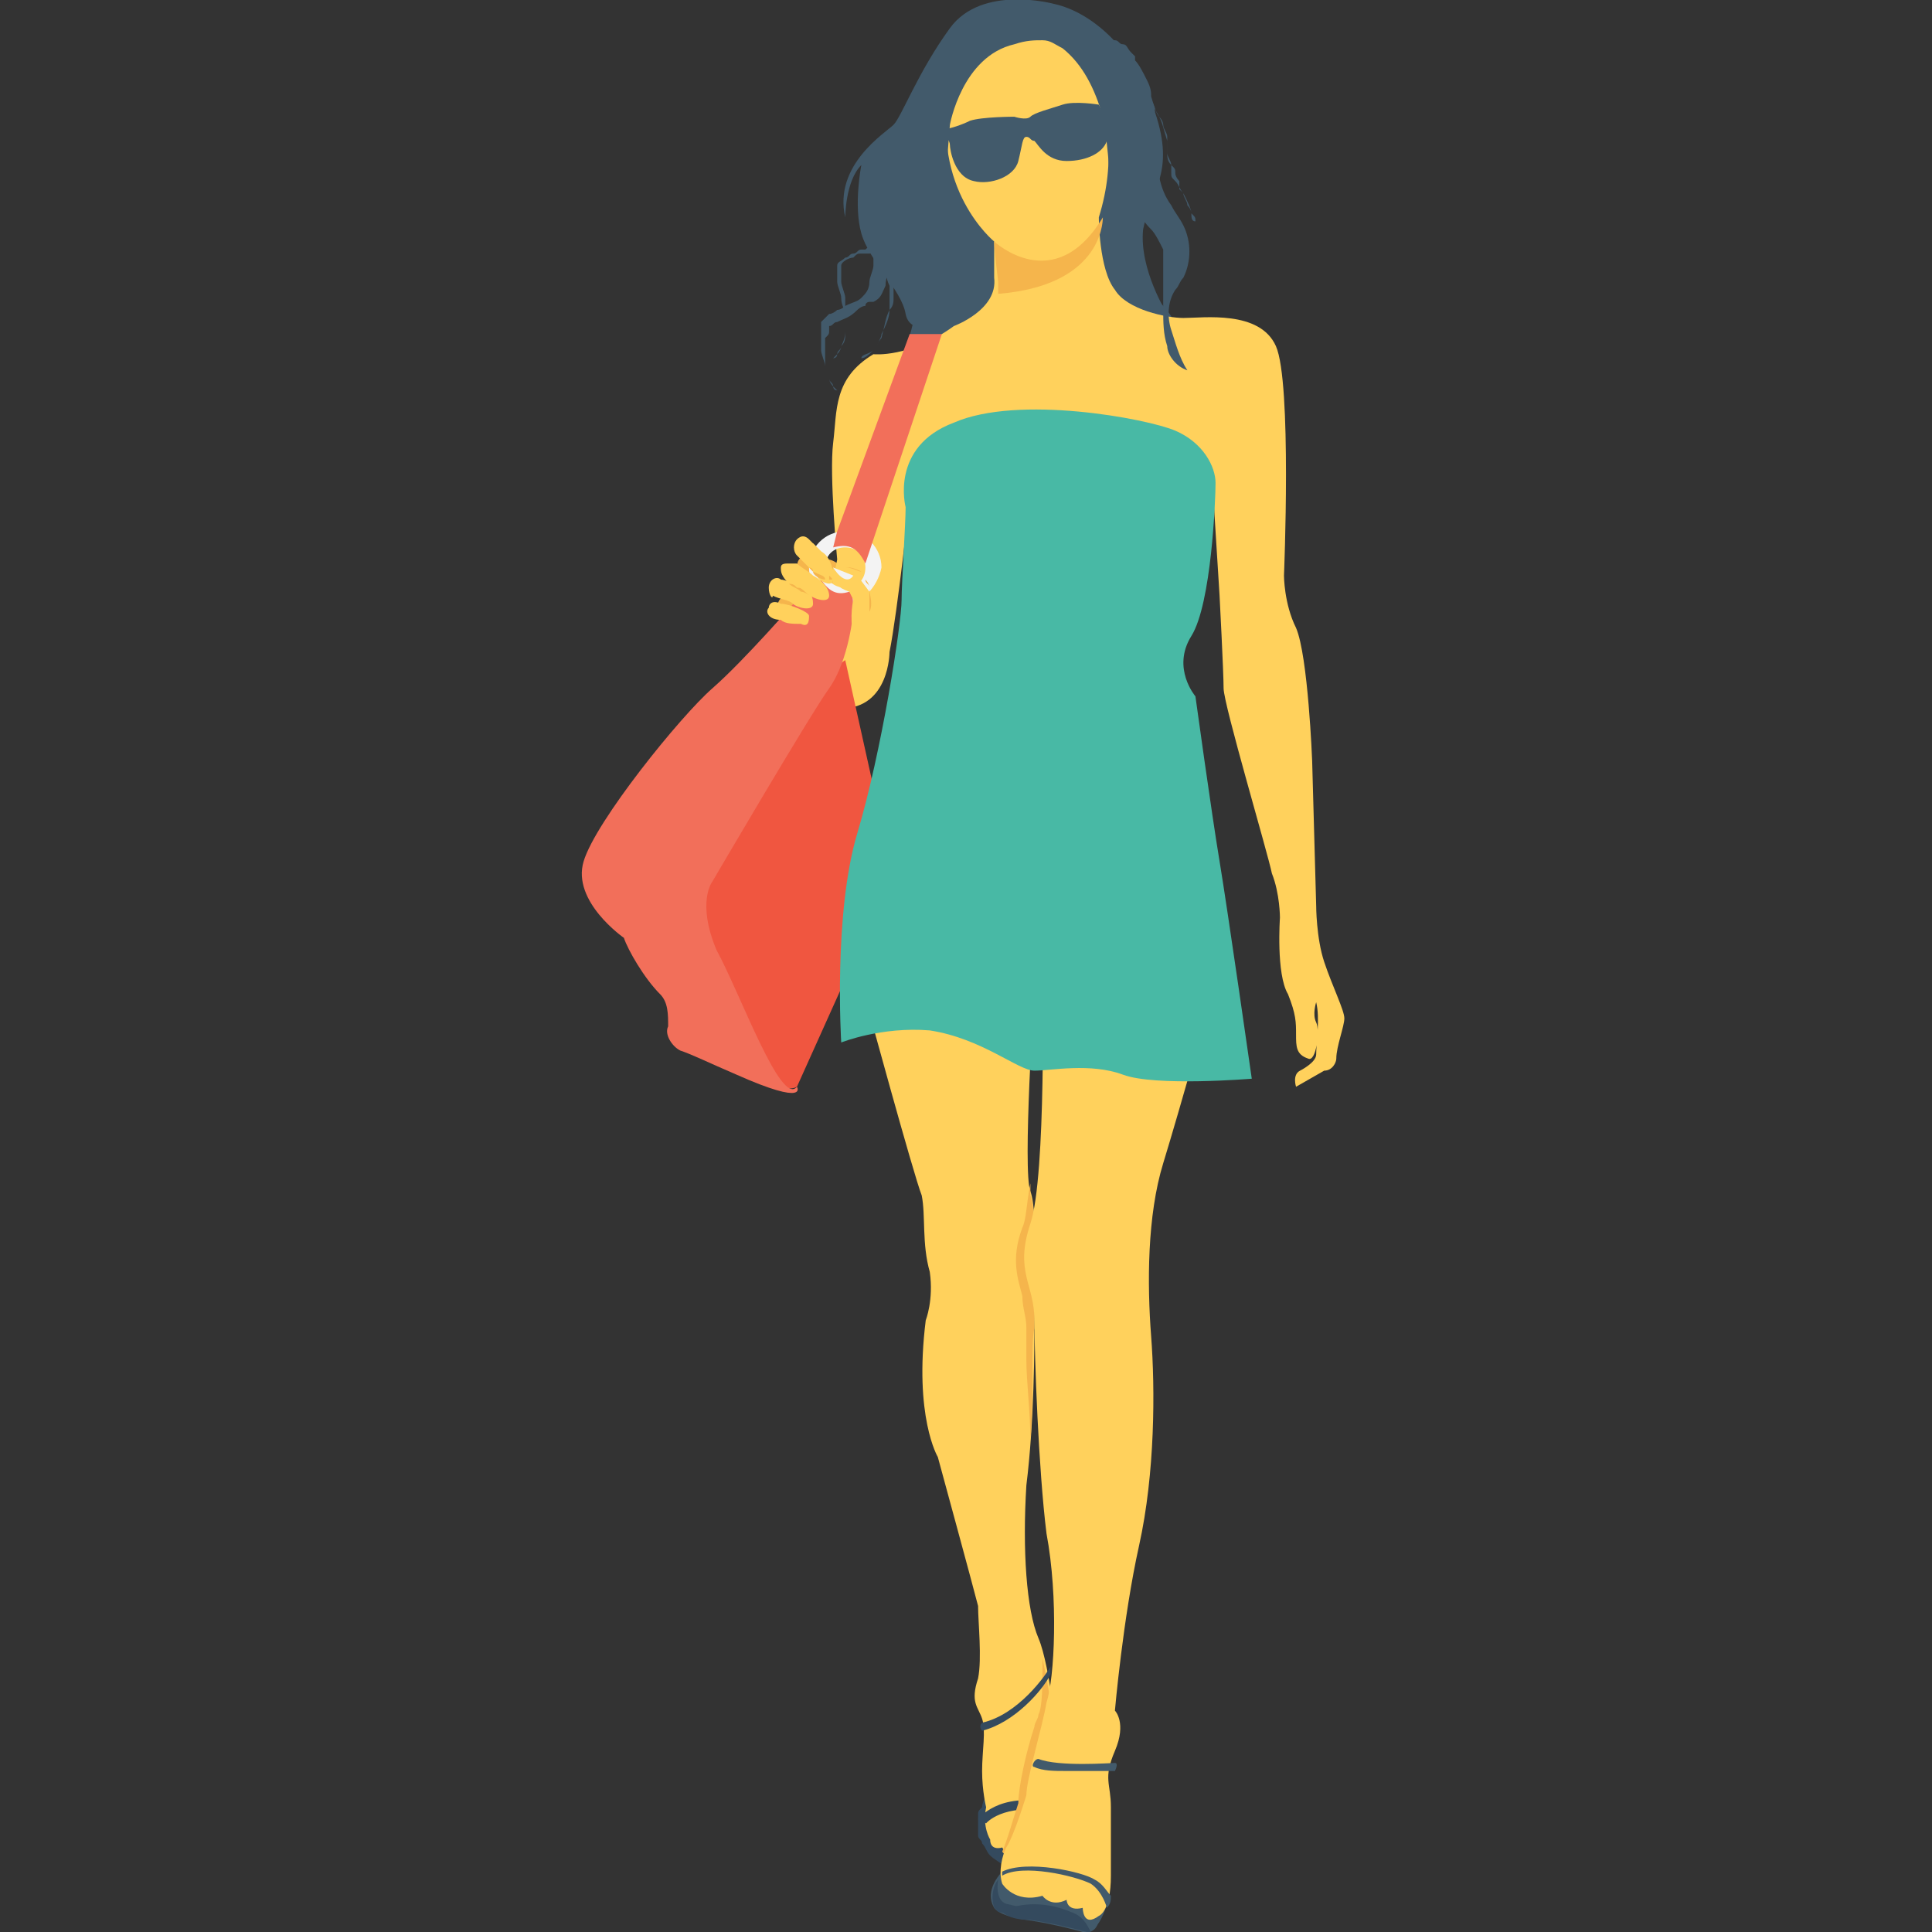 <?xml version="1.0" encoding="utf-8"?>
<!-- Generator: Adobe Illustrator 18.0.0, SVG Export Plug-In . SVG Version: 6.00 Build 0)  -->
<!DOCTYPE svg PUBLIC "-//W3C//DTD SVG 1.1//EN" "http://www.w3.org/Graphics/SVG/1.1/DTD/svg11.dtd">
<svg version="1.1" id="Layer_1" xmlns="http://www.w3.org/2000/svg" xmlns:xlink="http://www.w3.org/1999/xlink" x="0px" y="0px"
	 viewBox="0 0 48 48" enable-background="new 0 0 48 48" xml:space="preserve">
<rect x="0" y="0" width="48" height="48" fill="#333333" stroke="none"/>
<g>
	<g>
		<g>
			<g>
				<g>
					<g>
						<path fill="#F5B54C" d="M21.1,15.1c-0.2,0.6-0.7,0.9-1.1,0.8c-0.2-0.1-0.3-0.2-0.4-0.4c-0.2-0.1-0.3-0.2-0.3-0.4
							c0-0.1,0.1-0.3,0.2-0.3c0-0.1,0-0.1,0-0.2c0.1-0.2,0.2-0.4,0.3-0.5c0,0,0,0,0,0c0-0.2,0.1-0.3,0.3-0.3c0.1,0,0.1,0,0.2,0.1
							c0.1,0,0.2,0,0.3,0C21,14,21.2,14.5,21.1,15.1z"/>
					</g>
				</g>
			</g>
			<g>
				<g>
					<g>
						<g>
							<path fill="#425A6B" d="M27.1,47.8l0.1,0.1c0,0,0.2-0.2,0.3-0.6c0.1-0.4-0.7-0.5-0.7-0.5L27.1,47.8z"/>
						</g>
					</g>
				</g>
				<g>
					<g>
						<g>
							<g>
								<path fill="#425A6B" d="M27.3,47.6l-1.3-1.3l-1,0.1c0,0-0.6,0.5-0.3,1c0,0,0.1,0.2,0.8,0.3c0.7,0.1,1.4,0.3,1.4,0.3
									S27.3,48.1,27.3,47.6z"/>
							</g>
						</g>
					</g>
					<g>
						<g>
							<g>
								<path fill="#344A5E" d="M24.9,47.5c0.1,0.1,0.3,0.2,0.7,0.2c0.7,0.1,1.4,0.3,1.4,0.3s0.1,0,0.1,0c-0.1-0.2-0.2-0.4-0.5-0.5
									C25.9,47.2,25.2,47.3,24.9,47.5z"/>
							</g>
						</g>
					</g>
				</g>
				<g>
					<g>
						<g>
							<path fill="#344A5E" d="M24.7,47.4c0,0,0,0,0.1,0.1h0l0.5,0.1l0.2-0.2c0,0-0.1,0-0.5-0.1c-0.3-0.1-0.2-0.6-0.2-0.6h0
								C24.7,46.8,24.6,47.1,24.7,47.4z"/>
						</g>
					</g>
				</g>
			</g>
			<g>
				<g>
					<g>
						<path fill="#344A5E" d="M26,46.5C26,46.5,26,46.5,26,46.5c-0.2,0-0.4,0-0.6,0c-0.1,0-0.1,0-0.2,0c-0.1,0-0.2-0.1-0.2-0.1
							c-0.1-0.1-0.3-0.2-0.4-0.3c-0.1-0.1-0.1-0.2-0.2-0.3c0-0.1-0.1-0.1-0.1-0.2c0-0.1,0-0.2,0-0.3c0-0.1,0-0.1,0-0.2
							c0-0.1,0-0.1,0.1-0.2c0-0.1,0.1-0.3,0.1-0.4c0,0,0,0,0,0c0,0,0.1,0,0.1,0c0.3,0.1,0.5,0.3,0.8,0.4c0.2,0.1,0.4,0.2,0.6,0.4
							c0,0.1,0.1,0.1,0.1,0.2c0,0.1,0.1,0.2,0.1,0.3c0,0.1,0,0.2,0,0.2"/>
					</g>
				</g>
			</g>
			<g>
				<g>
					<g>
						<path fill="#FFD15C" d="M25.7,24.6c0,0-0.3,4.5-0.1,5c0.2,0.5,0.1,2.8,0.1,3.3s0,2.4-0.2,4c-0.1,1.6,0,3.1,0.3,3.8
							c0.3,0.7,0.5,2.8,0.5,2.8l0,3.1L25.3,46c0,0-0.3,0.1-0.4-0.1c0,0-0.3,0.1-0.3-0.2c0,0-0.2-0.3-0.1-0.8c0,0-0.1-0.4-0.1-0.9
							c0-0.5,0.1-1,0-1.3c-0.1-0.3-0.3-0.4-0.1-1c0.1-0.5,0-1.4,0-1.8c-0.1-0.4-1-3.7-1-3.7s-0.6-1-0.3-3.4c0,0,0.2-0.5,0.1-1.2
							c-0.2-0.7-0.1-1.4-0.2-1.9c-0.2-0.5-1.4-4.9-1.4-4.9L25.7,24.6z"/>
					</g>
				</g>
			</g>
			<g>
				<g>
					<g>
						<g>
							<path fill="#344A5E" d="M24.5,45.3l-0.2-0.1c0,0,0.5-0.7,1.8-0.4l0,0.2C24.9,44.8,24.5,45.3,24.5,45.3z"/>
						</g>
					</g>
				</g>
			</g>
			<g>
				<g>
					<path fill="#F5B54C" d="M25.6,29.4c0,0.1,0,0.2,0,0.3c0.2,0.5,0.1,2.8,0.1,3.3c-0.1,0.4,0,1.6-0.1,2.8c0-0.7-0.1-1.5-0.1-2
						c0-0.3,0-0.6,0-0.8c0-0.3-0.1-0.5-0.1-0.8c-0.1-0.4-0.3-0.9,0-1.7C25.5,30.3,25.5,29.9,25.6,29.4z"/>
				</g>
			</g>
			<g>
				<g>
					<path fill="#F5B54C" d="M24.9,46C24.9,46,24.9,46,24.9,46c0.1-0.2,0.3-0.9,0.4-1.2c0-0.4,0.2-1.3,0.4-1.9
						c0-0.1,0.1-0.2,0.1-0.3c0.1-0.2,0.1-0.7,0.1-1.4c0.2,0.9,0.4,2.4,0.4,2.4l0,3.1L25.3,46C25.3,46,25,46.2,24.9,46z"/>
				</g>
			</g>
			<g>
				<g>
					<g>
						<path fill="#FFD15C" d="M25.9,24.3c0,0,0.1,4.9-0.3,6.1c-0.4,1.2,0.1,1.5,0.1,2.4c0,0.9,0.1,3.7,0.3,5.3
							c0.3,1.6,0.2,3.6,0,4.2c-0.1,0.6-0.5,1.9-0.5,2.3c0,0-0.3,1-0.5,1.3c-0.1,0.2-0.2,0.6-0.1,0.9c0,0,0.3,0.5,1,0.3
							c0,0,0.2,0.3,0.6,0.1c0,0,0,0.3,0.4,0.2c0,0,0,0.5,0.4,0.2c0,0,0.3-0.1,0.3-1c0,0,0-1,0-1.7c0-0.6-0.2-0.7,0.1-1.4
							c0.3-0.7,0-1,0-1s0.2-2.3,0.6-4.1c0.4-1.8,0.4-3.9,0.3-5.2c-0.1-1.3-0.1-3,0.3-4.3c0.4-1.3,1.3-4.5,1.3-4.5
							S26.2,23.9,25.9,24.3z"/>
					</g>
				</g>
			</g>
			<g>
				<g>
					<g>
						<g>
							<g>
								<path fill="#425A6B" d="M24.9,46.6c0.5-0.3,1.8,0,2.2,0.2c0.3,0.2,0.4,0.6,0.4,0.6c0.1-0.1,0.1-0.2,0.1-0.3
									c-0.1-0.1-0.2-0.3-0.4-0.4c-0.3-0.2-1.7-0.5-2.3-0.2C24.9,46.5,24.9,46.6,24.9,46.6z"/>
							</g>
						</g>
					</g>
					<g>
						<g>
							<path fill="#344A5E" d="M24.9,46.5"/>
						</g>
					</g>
				</g>
			</g>
			<g>
				<g>
					<g>
						<g>
							<path fill="#344A5E" d="M24.4,43c0.8-0.2,1.5-1,1.7-1.4c0-0.1,0-0.2,0-0.2c-0.1,0.2-0.8,1.2-1.7,1.4
								C24.3,42.9,24.4,43,24.4,43z"/>
						</g>
					</g>
				</g>
			</g>
			<g>
				<g>
					<g>
						<g>
							<g>
								<g>
									<path fill="#425A6B" d="M25.7,43.9c0.2,0.1,0.5,0.1,0.8,0.1c0.1,0,0.2,0,0.4,0c0,0,0.5,0,0.8,0c0,0,0.1-0.2,0-0.2
										c-0.1,0-1.4,0.1-1.9-0.1C25.7,43.7,25.6,43.9,25.7,43.9z"/>
								</g>
							</g>
						</g>
						<g>
							<g>
								<path fill="#425A6B" d="M27.6,44"/>
							</g>
						</g>
					</g>
					<g>
						<g>
							<path fill="#425A6B" d="M27.6,44"/>
						</g>
					</g>
				</g>
			</g>
			<g>
				<g>
					<g>
						<g>
							<path fill="#425A6B" d="M27.5,2.5c0,0-2,4.5,0.3,6.1c2.3,1.5,1.6-0.5,1.1-1c-0.5-0.5-1.1-2.3-1-3.7C28,2.4,27.5,2.5,27.5,2.5
								z"/>
						</g>
					</g>
				</g>
				<g>
					<g>
						<g>
							<path fill="#425A6B" d="M23,4.3c0,0,0,3.6-0.6,4.5c-0.6,1,0.8,1.3,1.3,1.2c0.5-0.1,2.7-0.3,2.7-1.2s-0.8-4.1-0.9-4.2
								c-0.1-0.1-1.2-3.5-1.2-3.5L23,4.3z"/>
						</g>
					</g>
				</g>
				<g>
					<g>
						<g>
							<path fill="#FFD15C" d="M26.3,0.9c0,0,1.9,1.6,1,4.5c0,0,0,1.3,0.4,1.8c0.3,0.5,1.3,0.7,1.7,0.7c0.5,0,1.9-0.2,2.3,0.7
								c0.4,0.9,0.2,5.7,0.2,5.7s0,0.7,0.3,1.3c0.3,0.7,0.4,3.3,0.4,3.3l0.1,3.6c0,0,0,0.8,0.2,1.4c0.2,0.6,0.5,1.2,0.5,1.4
								c0,0.2-0.2,0.7-0.2,1c0,0.1-0.1,0.3-0.3,0.3L32.2,27c0,0-0.1-0.3,0.1-0.4c0,0,0.4-0.2,0.4-0.4c0-0.3,0.1-0.9,0-1.3
								c0,0-0.1,0.3,0,0.5c0.1,0.2,0,1-0.2,0.9c-0.3-0.1-0.3-0.3-0.3-0.6c0-0.3,0-0.5-0.2-1c-0.3-0.5-0.2-1.9-0.2-1.9s0-0.6-0.2-1.1
								c-0.1-0.5-1.2-4.2-1.2-4.6c0-0.4-0.1-2.3-0.1-2.3l-0.2-3.2l-7.5,0.8c0,0-0.3,2.8-0.5,3.8c0,0,0,1.4-1.2,1.4l-0.5-1.7l0.4-2
								c0,0-0.2-2.1-0.1-2.9c0.1-0.8,0-1.6,1-2.2c0,0,0.9,0.1,2-0.7c0,0,1.1-0.4,1-1.2C24.7,6.2,24.7,6,24.7,6s-1.6-1.3-1.1-3.8
								C24-0.4,26.3,0.9,26.3,0.9z"/>
						</g>
					</g>
				</g>
				<g>
					<g>
						<g>
							<path fill="#F5B54C" d="M20.6,14.1C20.6,14.1,20.6,14.1,20.6,14.1c0,0.1,0,0.1,0,0.1c0,0,0,0,0,0.1l0,0l0,0c0,0,0,0,0,0
								c0,0,0,0,0,0c0,0,0,0,0,0c0,0,0,0,0,0c0,0,0,0,0,0l0,0c0,0,0,0,0,0l0,0l0,0c0,0,0,0,0,0c0,0,0.1,0,0.1,0l0,0l0,0
								c0,0,0,0.1,0.1,0.1c0,0,0,0.1,0.1,0.1c0,0,0-0.1-0.1-0.1c0,0,0-0.1-0.1-0.1l0,0c0,0-0.1,0-0.1,0c0,0,0,0,0,0c0,0,0,0,0,0l0,0
								c0,0,0,0,0,0l0,0c0,0,0,0,0,0c0,0,0,0,0,0c0,0,0,0,0,0c0,0,0,0,0-0.1c0,0,0,0,0-0.1l0,0l0,0c0,0,0,0,0-0.1
								C20.6,14.2,20.6,14.2,20.6,14.1C20.6,14.1,20.6,14.1,20.6,14.1z"/>
						</g>
					</g>
				</g>
				<g>
					<g>
						<g>
							<g>
								<path fill="#425A6B" d="M28.8,3.6c-0.1,0.5,0,1.1,0.3,1.5c0.1,0.2,0.2,0.3,0.3,0.5c0.2,0.4,0.2,0.9,0,1.3
									c-0.1,0.1-0.1,0.2-0.2,0.3c-0.2,0.3-0.2,0.7-0.1,1c0.1,0.3,0.2,0.7,0.4,1c-0.3-0.1-0.5-0.4-0.5-0.6
									c-0.1-0.3-0.1-0.6-0.1-0.9c0-0.3,0-0.7,0-1c0-0.2,0-0.3,0-0.5c-0.1-0.2-0.2-0.4-0.3-0.5c-0.2-0.2-0.4-0.5-0.5-0.7
									c-0.2-0.3-0.3-0.6-0.3-0.9L28.8,3.6z"/>
							</g>
						</g>
					</g>
					<g>
						<g>
							<g>
								<path fill="#425A6B" d="M26.4,1.2c-0.2-0.1-0.3-0.2-0.5-0.2c-0.2,0-0.4,0-0.7,0.1c-1.3,0.3-1.6,2-1.6,2l-0.4,5
									c0,0-0.6,0.2-0.7-0.3c-0.1-0.6-0.9-1.3-1.1-2c-0.2-0.7,0-1.7,0-1.7C21,4.5,21,5.4,21,5.4c-0.3-1.3,1-2.1,1.2-2.3
									c0.2-0.2,0.6-1.3,1.4-2.4c0.8-1.1,2.6-0.6,2.6-0.6c0.9,0.2,2,1.1,2.5,2.7c0.5,1.5-0.1,1.9-0.3,2.9c-0.1,1,0.6,2.1,0.6,2.1
									s-0.4-0.2-0.9-0.9c-0.5-0.7-0.5-3.1-0.7-4C27.2,2.2,26.9,1.6,26.4,1.2z"/>
							</g>
						</g>
					</g>
					<g>
						<g>
							<g>
								<g>
									<path fill="#425A6B" d="M22.3,5.1C22.3,5.1,22.3,5.1,22.3,5.1c0,0.1,0,0.1,0,0.1c0,0,0,0.1,0,0.1c0,0,0,0.1,0,0.1
										c0,0,0,0.1,0,0.1c0,0.1-0.1,0.2-0.1,0.3C22,5.9,22,6,21.9,6.1c-0.1,0.1-0.2,0.2-0.3,0.2c0,0,0,0,0,0c0,0,0,0-0.1,0
										c0,0-0.1,0-0.1,0c-0.1,0-0.1,0-0.2,0.1c-0.1,0-0.3,0.1-0.3,0.2c0,0.1,0,0.1,0,0.2l0,0l0,0l0,0c0,0,0,0,0,0.1
										c0,0,0,0.1,0,0.1c0,0.1,0.1,0.3,0.1,0.4C21,7.6,21,7.7,21,7.9c0,0.1,0,0.1,0,0.2c0,0.1,0,0.1,0,0.2c0,0.1,0,0.2-0.1,0.3
										c0,0.1-0.1,0.1-0.1,0.2c0,0-0.1,0.1-0.1,0.1c0,0,0,0,0,0s0,0,0,0c0,0,0.1,0,0.1-0.1c0,0,0.1-0.1,0.1-0.2
										C21,8.4,21,8.3,21,8.2c0-0.1,0-0.1,0-0.2c0-0.1,0-0.1,0-0.2c0-0.1-0.1-0.2-0.1-0.4c0-0.1-0.1-0.3-0.1-0.4c0,0,0-0.1,0-0.1
										c0,0,0,0,0-0.1l0,0l0,0c0,0,0,0,0,0c0-0.1,0-0.2,0-0.2c0-0.1,0.1-0.1,0.2-0.2c0.1,0,0.1-0.1,0.2-0.1c0.1,0,0.1-0.1,0.2-0.1
										c0,0,0.1,0,0.1,0c0,0,0,0,0,0l0,0c0.1-0.1,0.2-0.1,0.3-0.2c0.1-0.1,0.1-0.2,0.2-0.3C22,5.6,22,5.6,22,5.5c0,0,0-0.1,0-0.1
										c0,0,0-0.1,0-0.1c0,0,0-0.1,0-0.1c0,0,0,0,0-0.1c0,0,0-0.1,0-0.1L22.3,5.1z"/>
								</g>
							</g>
						</g>
						<g>
							<g>
								<g>
									<path fill="#425A6B" d="M22.1,5.4c0,0,0,0.1,0,0.2c0,0.1,0,0.4,0,0.6c0,0.1,0,0.3,0,0.4c0,0.1-0.1,0.3-0.1,0.5
										c-0.1,0.2-0.1,0.3-0.3,0.4c0,0,0,0-0.1,0l0,0l0,0c0,0-0.1,0-0.1,0.1c-0.1,0-0.2,0.1-0.2,0.1C21.1,7.9,21,7.9,20.8,8
										c-0.1,0-0.1,0.1-0.2,0.1c0,0,0,0,0,0l0,0c0,0,0,0,0,0c0,0,0,0.1,0,0.1c0,0.1,0,0.1-0.1,0.2c0,0,0,0,0,0.1c0,0,0,0,0,0.1
										c0,0,0,0.1,0,0.1c0,0.1,0,0.3,0,0.4c0,0.1,0.1,0.2,0.1,0.3c0,0.1,0.1,0.2,0.1,0.2c0,0,0,0.1,0.1,0.1c0,0,0,0,0,0
										c0,0,0,0,0,0c0,0,0,0,0,0s0,0,0,0c0,0,0,0,0,0c0,0,0,0,0,0c0,0,0,0-0.1-0.1c0-0.1-0.1-0.1-0.1-0.2c0-0.1-0.1-0.2-0.1-0.3
										c0-0.1-0.1-0.3-0.1-0.4c0,0,0-0.1,0-0.1c0,0,0,0,0-0.1c0,0,0,0,0-0.1c0-0.1,0-0.2,0-0.2c0,0,0-0.1,0-0.1c0,0,0,0,0,0l0,0
										c0,0,0,0,0-0.1c0.1-0.1,0.1-0.1,0.2-0.2c0.1,0,0.2-0.1,0.2-0.1c0.1,0,0.2-0.1,0.2-0.1c0.2-0.1,0.3-0.1,0.4-0.2
										c0.1-0.1,0.2-0.2,0.2-0.4c0-0.1,0.1-0.3,0.1-0.4c0-0.1,0-0.3,0-0.4c0-0.2,0-0.4-0.1-0.6c0-0.1,0-0.2,0-0.2L22.1,5.4z"/>
								</g>
							</g>
						</g>
						<g>
							<g>
								<g>
									<path fill="#425A6B" d="M22.2,6c0,0,0,0.2,0,0.5c0,0.2,0,0.3,0,0.5c0,0,0,0.1,0,0.2c0,0,0,0.1,0,0.1c0,0,0,0.1,0,0.1
										c0,0.1,0,0.2-0.1,0.3c0,0.2-0.1,0.4-0.2,0.6c0,0.1-0.1,0.2-0.1,0.3l0,0l0,0l0,0l0,0c0,0,0,0,0,0c0,0-0.1,0.1-0.1,0.1
										c-0.1,0.1-0.3,0.1-0.3,0.2c0,0-0.1,0-0.1,0c0,0,0,0,0,0s0,0,0,0c0,0,0.1,0,0.1,0c0.1,0,0.2-0.1,0.3-0.2
										c0,0,0.1-0.1,0.1-0.1c0,0,0,0,0,0c0,0,0,0,0,0l0,0c0,0,0,0,0,0l0,0l0,0c0-0.1,0.1-0.2,0.1-0.2C22,8,22,7.9,22.1,7.7
										c0-0.1,0-0.2,0-0.3c0,0,0,0,0-0.1c0,0,0,0,0-0.1c0,0,0-0.1,0-0.1C22,6.9,22,6.7,22,6.6c-0.1-0.3-0.1-0.5-0.1-0.5L22.2,6z"
										/>
								</g>
							</g>
						</g>
						<g>
							<g>
								<g>
									<path fill="#425A6B" d="M27.1,0.8c0,0,0,0,0.1,0c0.1,0,0.2,0.1,0.3,0.1C27.6,1,27.6,1,27.7,1c0.1,0,0.1,0.1,0.2,0.1
										c0.1,0,0.1,0.1,0.2,0.2c0,0,0.1,0.1,0.1,0.1l0,0.1l0,0l0,0l0,0l0,0l0,0c0.1,0.1,0.2,0.3,0.3,0.5c0.1,0.2,0.1,0.3,0.1,0.4
										c0.1,0.3,0.1,0.4,0.1,0.4s-0.1-0.2-0.2-0.4c0-0.1-0.1-0.3-0.2-0.4c0-0.1-0.1-0.2-0.1-0.2c0-0.1-0.1-0.1-0.1-0.2l0,0l0,0
										l0,0l0,0l0,0l0,0c0,0-0.1-0.1-0.1-0.1c-0.1-0.1-0.1-0.1-0.2-0.1c-0.1,0-0.1-0.1-0.2-0.1c-0.1,0-0.1-0.1-0.2-0.1
										C27.3,1,27.2,1,27.2,1c-0.1,0-0.1,0-0.1,0L27.1,0.8z"/>
								</g>
							</g>
						</g>
						<g>
							<g>
								<g>
									<path fill="#425A6B" d="M28.5,2.4c0,0,0,0.1,0.1,0.1c0,0.1,0.1,0.2,0.2,0.4c0.1,0.2,0.1,0.3,0.2,0.6c0,0.1,0,0.2,0,0.3
										c0,0.1,0,0.2,0.1,0.3c0,0.1,0,0.1,0,0.2c0,0.1,0,0.1,0.1,0.2c0.1,0.1,0.1,0.2,0.2,0.3c0.1,0.2,0.2,0.4,0.2,0.5
										c0,0.1,0,0.2,0.1,0.2c0,0.1,0,0.1,0,0.2c0,0,0,0.1,0,0.1c0,0,0,0,0,0s0,0,0,0c0,0,0-0.1,0-0.1c0,0,0-0.1,0-0.2
										c0-0.1,0-0.1-0.1-0.2c0-0.1-0.1-0.2-0.1-0.2c0-0.1-0.1-0.2-0.1-0.3c0,0-0.1-0.1-0.1-0.1c0,0,0,0,0-0.1c0,0,0,0,0-0.1
										c0,0-0.1-0.1-0.1-0.2c0-0.1,0-0.1-0.1-0.2c0-0.1-0.1-0.2-0.1-0.3c0-0.1,0-0.1,0-0.2c0,0,0-0.1,0-0.1c0,0,0-0.1,0-0.1
										c0-0.1-0.1-0.2-0.1-0.3c0-0.1-0.1-0.2-0.1-0.2c-0.1-0.1-0.1-0.3-0.2-0.4c0,0,0-0.1-0.1-0.1c0,0,0,0,0,0c0,0,0,0,0,0
										c0,0,0,0,0,0C28.5,2.5,28.5,2.5,28.5,2.4L28.5,2.4z"/>
								</g>
							</g>
						</g>
					</g>
				</g>
			</g>
			<g>
				<g>
					<g>
						<g>
							<path fill="#F3F3F3" d="M21,15c-0.5,0-0.9-0.4-0.9-0.9c0-0.5,0.4-0.9,0.9-0.9c0.5,0,0.9,0.4,0.9,0.9C21.8,14.6,21.4,15,21,15
								z M21,13.6c-0.3,0-0.5,0.2-0.5,0.5c0,0.3,0.2,0.5,0.5,0.5c0.3,0,0.5-0.2,0.5-0.5C21.5,13.8,21.3,13.6,21,13.6z"/>
						</g>
					</g>
				</g>
			</g>
			<g>
				<g>
					<g>
						<g>
							<path fill="#F05640" d="M19.8,27l1.8-4l0.2-3l-0.8-3.6l-2.7,1.9l-1.7,5.2C16.5,23.4,18.9,27.5,19.8,27z"/>
						</g>
					</g>
				</g>
				<g>
					<g>
						<g>
							<path fill="#F26F5A" d="M21.2,15.2c0,0-0.1,1.2-0.6,1.9c-0.5,0.7-2.9,4.8-2.9,4.8s-0.4,0.5,0.1,1.7c0.6,1.1,1.6,3.9,2,3.4
								c0,0,0.3,0.5-1.5-0.3c-0.7-0.3-1.1-0.5-1.4-0.6c-0.2-0.1-0.4-0.4-0.3-0.6c0-0.3,0-0.6-0.2-0.8c-0.4-0.4-0.8-1.1-0.9-1.4
								c0,0-1.3-0.9-1-1.9c0.3-1,2.4-3.6,3.2-4.3c0.8-0.7,2.1-2.2,2.1-2.2l0.4-0.3l0.2-0.2c0.2,0.3,0.4,0.4,0.7,0.3
								C21.2,14.6,21.2,15.1,21.2,15.2z"/>
						</g>
					</g>
				</g>
			</g>
			<g>
				<g>
					<g>
						<g>
							<path fill="#FFD15C" d="M19.1,15.1C19.1,15.1,19.1,15.1,19.1,15.1c0-0.1,0.1-0.2,0.3-0.1c0.2,0,0.7,0.2,0.7,0.3
								c0,0.1,0,0.3-0.2,0.2c-0.2,0-0.4,0-0.5-0.1C19.1,15.4,19,15.2,19.1,15.1z"/>
						</g>
					</g>
				</g>
				<g>
					<g>
						<g>
							<g>
								<path fill="#F5B54C" d="M20.1,15.2L20.1,15.2c-0.1,0-0.2-0.1-0.3-0.1c0,0,0,0,0,0C19.9,15.1,20,15.2,20.1,15.2z"/>
							</g>
						</g>
					</g>
				</g>
			</g>
			<g>
				<g>
					<g>
						<g>
							<path fill="#FFD15C" d="M19.1,14.6C19.1,14.6,19.1,14.6,19.1,14.6c0-0.2,0.2-0.3,0.3-0.2c0.1,0,0.3,0.1,0.4,0.1
								c0.3,0.1,0.4,0.3,0.4,0.5c0,0.2-0.4,0.1-0.5,0c-0.1-0.1-0.3-0.1-0.5-0.2C19.2,14.9,19.1,14.8,19.1,14.6z"/>
						</g>
					</g>
				</g>
				<g>
					<g>
						<path fill="#F5B54C" d="M20.2,14.8c-0.1,0-0.2-0.1-0.3-0.1c-0.1-0.1-0.2-0.1-0.3-0.2c0.1,0,0.1,0,0.2,0.1
							C20,14.6,20.1,14.7,20.2,14.8z"/>
					</g>
				</g>
			</g>
			<g>
				<g>
					<g>
						<path fill="#48B9A5" d="M22.5,12.6c0,0-0.4-1.5,1.2-2.1c1.6-0.7,4.8-0.1,5.5,0.2c0.7,0.3,1,0.9,1,1.3c0,0.4-0.1,3-0.6,3.8
							c-0.5,0.8,0.1,1.5,0.1,1.5s0.4,2.9,0.6,4.1c0.2,1.2,0.8,5.4,0.8,5.4s-2.4,0.2-3.2-0.1c-0.8-0.3-1.8-0.1-2.2-0.1
							c-0.4,0-1.3-0.8-2.6-1c-1.2-0.1-2.2,0.3-2.2,0.3s-0.2-3.2,0.4-5.2s1.1-5.2,1.1-5.8C22.4,14.5,22.5,13,22.5,12.6z"/>
					</g>
				</g>
			</g>
			<g>
				<g>
					<g>
						<path fill="#F26F5A" d="M20.7,13.6l0.1-0.4l1.8-4.9l0.8,0L21.5,14C21.3,13.6,21.1,13.5,20.7,13.6z"/>
					</g>
				</g>
			</g>
			<g>
				<g>
					<g>
						<path fill="#FFD15C" d="M20.7,14.1c0,0-0.2,0.4,0.4,0.6l0.1,0.2c0,0-0.1,0.4,0,0.9c0.1,0.4,0.2,0.6,0.2,0.6s0.2,0,0.2-0.6
							c0-0.6,0-1.1,0-1.1l-0.3-0.4L20.7,14.1z"/>
					</g>
				</g>
			</g>
			<g>
				<g>
					<g>
						<path fill="#F3F3F3" d="M20.7,14.1c0,0,0.3,0.5,0.5,0.2L20.7,14.1z"/>
					</g>
				</g>
			</g>
			<g>
				<g>
					<g>
						<path fill="#FFD15C" d="M19.8,13.4C19.8,13.4,19.8,13.4,19.8,13.4c0.1-0.1,0.2-0.1,0.3,0c0.1,0.1,0.2,0.2,0.3,0.3
							c0.2,0.1,0.3,0.4,0.3,0.6s-0.4,0-0.5-0.1c-0.1-0.1-0.3-0.3-0.4-0.4C19.7,13.7,19.7,13.5,19.8,13.4z"/>
					</g>
				</g>
			</g>
			<g>
				<g>
					<g>
						<g>
							<path fill="#FFD15C" d="M20.7,14.4c0,0.1-0.1,0.1-0.1,0.1c-0.1,0-0.3-0.1-0.3-0.2c0,0,0,0-0.1-0.1c-0.1-0.1-0.2-0.3-0.3-0.4
								c-0.1-0.1-0.1-0.2,0-0.3c0,0,0,0,0,0c0.1-0.1,0.2,0,0.3,0c0.1,0.1,0.2,0.2,0.3,0.3C20.6,13.9,20.7,14.2,20.7,14.4z"/>
						</g>
					</g>
				</g>
				<g>
					<g>
						<path fill="#F5B54C" d="M20.5,14.4c-0.1,0-0.3-0.1-0.3-0.2c0,0,0,0-0.1-0.1c0,0,0.1,0,0.1,0.1C20.4,14.3,20.5,14.3,20.5,14.4z
							"/>
					</g>
				</g>
			</g>
			<g>
				<g>
					<g>
						<path fill="#F5B54C" d="M20.6,14.3L20.6,14.3C20.6,14.3,20.6,14.3,20.6,14.3c0,0.1,0,0.1,0,0.1c0,0,0,0,0,0c0,0,0,0,0,0
							c0,0,0,0,0,0h0c0,0,0,0,0,0c0,0,0,0,0,0c0,0,0,0,0,0C20.7,14.4,20.7,14.4,20.6,14.3C20.7,14.3,20.6,14.3,20.6,14.3L20.6,14.3
							L20.6,14.3C20.6,14.2,20.6,14.2,20.6,14.3c0-0.1,0-0.1,0-0.1c0,0,0,0,0,0c0.1,0,0.2,0.1,0.3,0.1c0.1,0,0.2,0.1,0.3,0.1
							c-0.1,0-0.2-0.1-0.3-0.1c-0.1,0-0.2-0.1-0.3-0.1l0,0l0,0c0,0,0,0,0,0.1C20.6,14.2,20.6,14.2,20.6,14.3
							C20.6,14.2,20.6,14.2,20.6,14.3L20.6,14.3z"/>
					</g>
				</g>
			</g>
			<g>
				<g>
					<g>
						<path fill="#FFD15C" d="M19.4,14.1c0-0.1,0.1-0.1,0.2-0.1c0.1,0,0.1,0,0.2,0c0.1,0.1,0.3,0.2,0.4,0.3c0.2,0.1,0.4,0.3,0.4,0.5
							c0,0.2-0.4,0.1-0.6-0.1c-0.1-0.1-0.3-0.2-0.4-0.2C19.4,14.3,19.4,14.2,19.4,14.1z"/>
					</g>
				</g>
			</g>
			<g>
				<g>
					<g>
						<path fill="#F5B54C" d="M21.6,15.2c0,0.1,0,0.2,0,0.3c0,0.1,0,0.2,0,0.3c0-0.1,0-0.2,0-0.3C21.6,15.4,21.6,15.3,21.6,15.2
							l0-0.3c0-0.1,0-0.2,0-0.3c0-0.1-0.1-0.1-0.1-0.2l-0.1-0.2c-0.1,0-0.2-0.1-0.4-0.1c0,0-0.1,0-0.1,0c0,0,0,0,0,0l0,0
							c0,0,0,0,0,0c0.1,0,0.1,0,0.2,0c0.1,0,0.3,0.1,0.3,0.1c0,0,0,0,0,0l0.1,0.2c0,0,0.1,0.1,0.1,0.2c0,0,0,0,0,0
							C21.6,14.8,21.7,15,21.6,15.2z"/>
					</g>
				</g>
			</g>
		</g>
		<g>
			<g>
				<path fill="#425A6B" d="M27.4,2.8l-0.1-0.2c0,0-0.6-0.1-0.9,0c-0.3,0.1-0.7,0.2-0.8,0.3c-0.1,0.1-0.4,0-0.4,0s-0.8,0-1.1,0.1
					c-0.2,0.1-0.5,0.2-0.6,0.2v0.2c0,0,0.1,0.1,0.1,0.2c0,0.1,0.1,0.8,0.6,0.9c0.4,0.1,1-0.1,1.1-0.5c0.1-0.4,0.1-0.6,0.2-0.6
					s0.1,0.1,0.2,0.1C25.8,3.6,26,4,26.5,4c0.5,0,0.9-0.2,1-0.5C27.5,3.2,27.4,2.8,27.4,2.8z"/>
			</g>
		</g>
	</g>
	<g>
		<g>
			<g>
				<path fill="#F5B54C" d="M27.4,5.4c0,0.2-0.1,1.7-2.6,1.9c0-0.1,0-0.2,0-0.3C24.7,6.2,24.7,6,24.7,6S26.2,7.4,27.4,5.4
					C27.4,5.4,27.4,5.4,27.4,5.4z"/>
			</g>
		</g>
	</g>
</g>
</svg>
